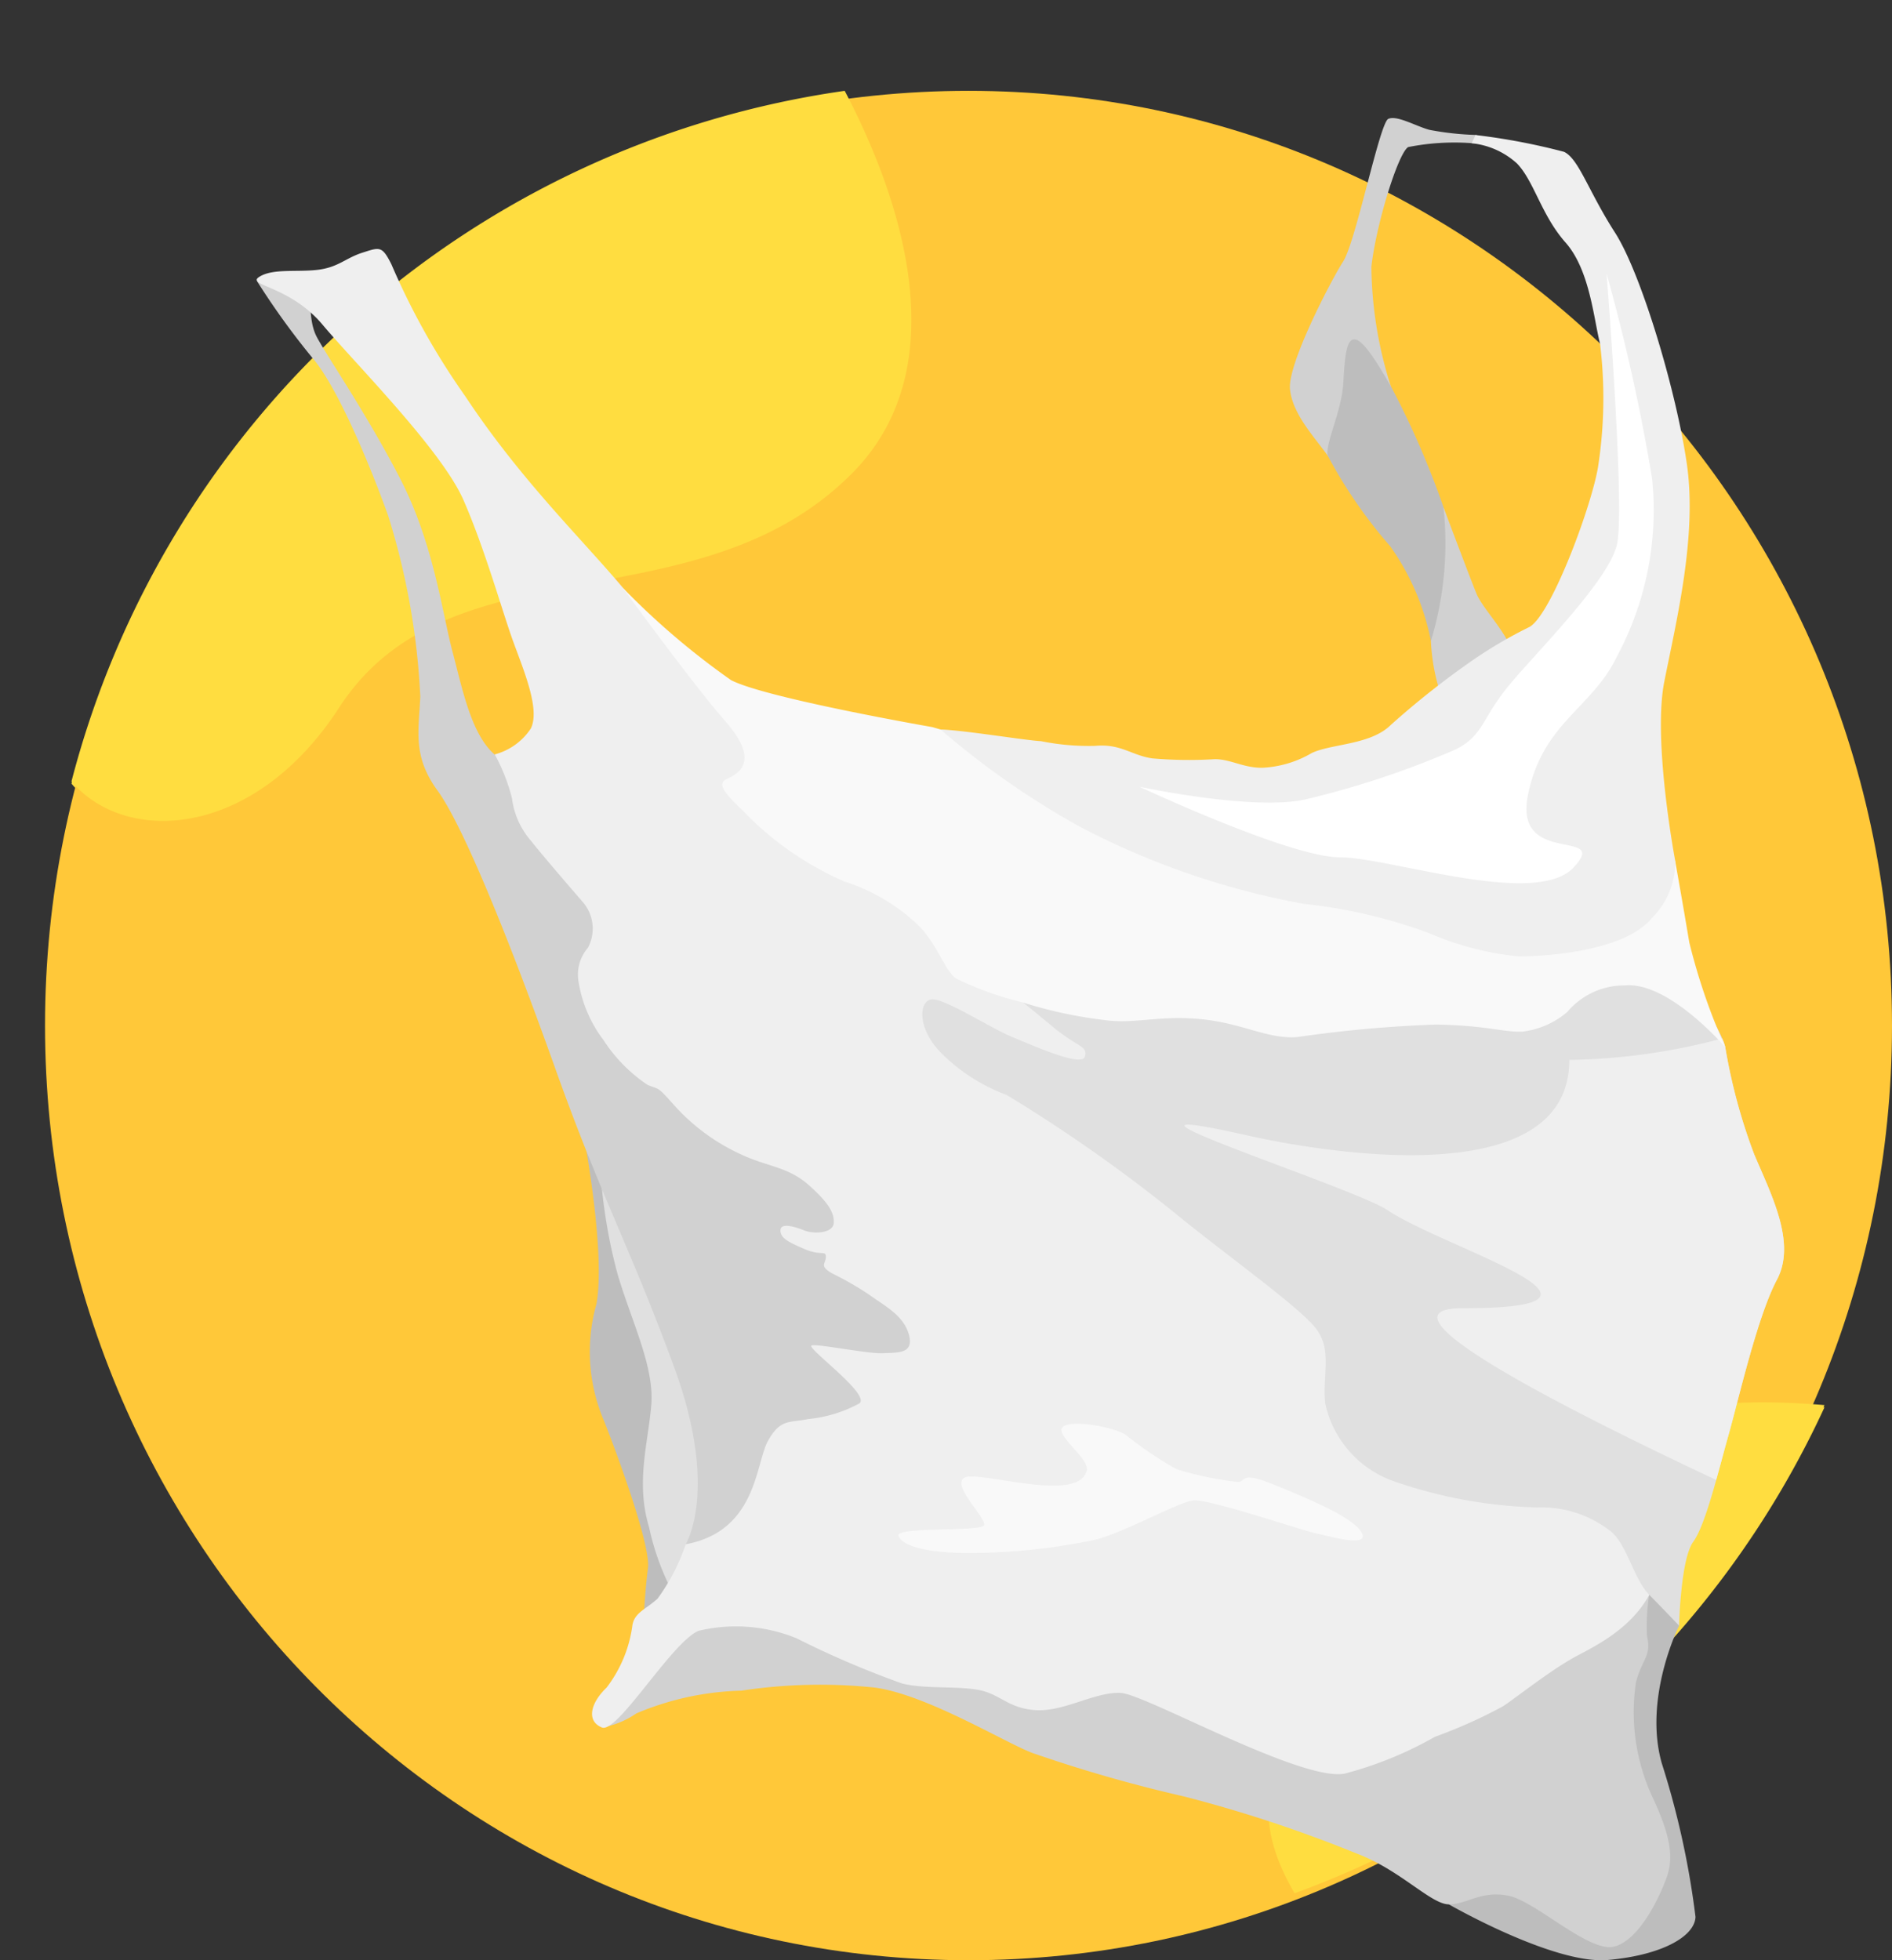 <svg xmlns="http://www.w3.org/2000/svg" width="83.999" height="87.033" viewBox="0 0 83.999 87.033">
  <rect x="0" y="0" width="83.999" height="87.033" fill="#333333" stroke="none"/>
  <g id="Grupo_882881" data-name="Grupo 882881" transform="translate(-292 -6104.904)">
    <g id="covid-19" transform="translate(292 6104.904)">
      <path id="Trazado_2359" data-name="Trazado 2359" fill="#ff7186"/>
      <path id="Trazado_2371" data-name="Trazado 2371" d="M18.752,55.072c2.41,2.834,8.1,2.56,11.887-3.283,4.907-7.578,15.85-3.477,22.748-10.375,4.965-4.965,1.837-12.931-.306-17.005A41.5,41.5,0,0,0,18.752,55.072Z" transform="translate(-15.579 -20.279)" fill="#ffdd40"/>
      <path id="Trazado_2372" data-name="Trazado 2372" d="M357.488,368.657c-4.522-.388-11.649-.11-14.289,4.925-3.64,6.942-13.811,8.957-9.237,16.749A41.591,41.591,0,0,0,357.488,368.657Z" transform="translate(-276.486 -306.174)" fill="#ffdd40"/>
      <path id="Trazado_275271" data-name="Trazado 275271" d="M41,0C63.644,0,82,18.58,82,41.5S63.644,83,41,83,0,64.42,0,41.5,18.356,0,41,0Z" transform="translate(1.999 4.033)" fill="#ffc839"/>
      <path id="Trazado_275272" data-name="Trazado 275272" d="M18.752,55.072c2.41,2.834,8.1,2.56,11.887-3.283,4.907-7.578,15.85-3.477,22.748-10.375,4.965-4.965,1.837-12.931-.306-17.005A41.5,41.5,0,0,0,18.752,55.072Z" transform="translate(-15.579 -20.376)" fill="#ffdd40"/>
      <path id="Trazado_275273" data-name="Trazado 275273" d="M357.488,368.657c-4.522-.388-11.649-.11-14.289,4.925-3.64,6.942-13.811,8.957-9.237,16.749A41.591,41.591,0,0,0,357.488,368.657Z" transform="translate(-276.486 -306.271)" fill="#ffdd40"/>
    </g>
    <g id="Grupo_881139" data-name="Grupo 881139" transform="translate(-433.613 6028.439)">
      <path id="Trazado_275450" data-name="Trazado 275450" d="M1122.49,82.456a12.894,12.894,0,0,1-2.051-.226c-.625-.174-1.442-.66-1.824-.486s-1.442,5.457-2,6.326-2.468,4.553-2.364,5.665,1.078,2.12,1.668,2.954,2.433-.243,2.433-.243l.382-2.815a17.927,17.927,0,0,1-.869-5.318c.209-1.877,1.182-5.039,1.634-5.318a10.51,10.51,0,0,1,2.815-.174S1123.985,82.89,1122.49,82.456Z" transform="translate(-331.367 0)" fill="#d1d1d1" fill-rule="evenodd"/>
      <path id="Trazado_275451" data-name="Trazado 275451" d="M1132.515,175.921a10.906,10.906,0,0,0-1.807-4.205,21.37,21.37,0,0,1-2.78-4.032c-.1-.556.625-1.981.695-3.2s.139-2.05.556-1.946,1.078,1.251,1.564,2.085a38.319,38.319,0,0,1,2.328,5.352C1133.522,171.473,1133.8,176.269,1132.515,175.921Z" transform="translate(-343.373 -70.996)" fill="#bdbdbd" fill-rule="evenodd"/>
      <path id="Trazado_275452" data-name="Trazado 275452" d="M1166.13,223.762s1.147,3.059,1.459,3.823,1.425,1.738,1.807,3.093-3.024,2.329-3.024,2.329a8.946,8.946,0,0,1-.8-3.3A14.955,14.955,0,0,0,1166.13,223.762Z" transform="translate(-376.432 -124.78)" fill="#d1d1d1" fill-rule="evenodd"/>
      <path id="Trazado_275453" data-name="Trazado 275453" d="M856.5,453.531s.973,5.144.556,7.438a7.785,7.785,0,0,0,.347,5.213c.765,1.946,2.016,5.456,1.946,6.464a27.7,27.7,0,0,0-.208,2.885c.069.452,3.684-1.008,3.684-1.008S861.817,455.026,856.5,453.531Z" transform="translate(-104.963 -326.607)" fill="#bdbdbd" fill-rule="evenodd"/>
      <path id="Trazado_275454" data-name="Trazado 275454" d="M862.5,465.819a23.719,23.719,0,0,0,.765,4.622c.626,2.12,1.634,4.1,1.495,5.8s-.7,3.441-.1,5.422a11.341,11.341,0,0,0,1.112,3.024c.209.209,2.4-1.494,2.676-2.78S867.087,467.557,862.5,465.819Z" transform="translate(-110.232 -337.4)" fill="#e0e0e0" fill-rule="evenodd"/>
      <path id="Trazado_275455" data-name="Trazado 275455" d="M1182.512,605.048s-1.6,3.2-.765,6.117a37.49,37.49,0,0,1,1.494,6.812c-.035.869-1.495,1.7-3.893,1.912s-7.055-2.468-7.055-2.468,4.692-13.207,6.5-15.292S1182.338,602.2,1182.512,605.048Z" transform="translate(-382.353 -456.402)" fill="#bdbdbd" fill-rule="evenodd"/>
      <path id="Trazado_275456" data-name="Trazado 275456" d="M909.815,574.924a8.786,8.786,0,0,0-.347,2.919c.208.9-.209,1.008-.487,2.05a8.948,8.948,0,0,0,.73,5.109c.834,1.772.938,2.711.626,3.58s-1.217,2.78-2.329,3.058-3.475-2.016-4.692-2.259-1.841.383-2.641.383-2.155-1.529-4.1-2.259a59.509,59.509,0,0,0-7.681-2.537,63.88,63.88,0,0,1-6.569-1.877c-1.043-.313-4.761-2.641-7.159-2.954a23.286,23.286,0,0,0-5.908.139,12.731,12.731,0,0,0-4.657,1.008,3.825,3.825,0,0,1-1.529.626s2.051-4.657,4.761-5.943S899.145,563.455,909.815,574.924Z" transform="translate(-110.734 -428.746)" fill="#d1d1d1" fill-rule="evenodd"/>
      <path id="Trazado_275457" data-name="Trazado 275457" d="M756.19,196.516s1.5-2.4-.521-7.889-3.2-7.437-5.283-13.276-4.1-10.774-5.213-12.3-.834-2.641-.765-4.17a31.855,31.855,0,0,0-1.425-8.028c-.73-2.05-2.224-5.7-3.371-7.02a33.774,33.774,0,0,1-2.453-3.4s1.515-.286,2.036.062.139,1.529.626,2.433,2.19,3.371,3.684,6.256,1.877,5.978,2.328,7.681.834,3.683,1.877,4.587,16.96,11.678,20.3,18.768S767.729,199.4,756.19,196.516Z" transform="translate(-0.135 -51.485)" fill="#d1d1d1" fill-rule="evenodd"/>
      <path id="Trazado_275458" data-name="Trazado 275458" d="M756.055,187.046a8.8,8.8,0,0,1-1.251,2.416c-.531.481-1.008.608-1.112,1.164a5.791,5.791,0,0,1-1.147,2.781c-.73.7-.9,1.494-.208,1.772s3.11-3.806,4.292-4.292a7.131,7.131,0,0,1,4.344.33,41.268,41.268,0,0,0,4.709,2.016c1.043.243,2.4.1,3.371.278s1.321.834,2.572.9,2.642-.834,3.754-.765,8.028,3.962,9.94,3.58a16.541,16.541,0,0,0,4-1.633,22.03,22.03,0,0,0,3.024-1.355c.626-.417,2.016-1.529,3.128-2.155s4.762-2.12,3.719-6.43-18.212-22.452-24.467-25.649-14.666-8.376-14.666-8.376-4.692-4.483-6.534-6.742-4.692-4.936-7.264-8.828a31.939,31.939,0,0,1-3.267-5.839c-.417-.834-.521-.765-1.286-.521s-1.077.66-2.016.765-1.981-.07-2.572.313,1.356.382,2.815,2.12,5.283,5.561,6.256,7.785,1.738,5,2.224,6.325,1.182,2.989.765,3.823a2.774,2.774,0,0,1-1.6,1.147,8.251,8.251,0,0,1,.765,1.947,3.539,3.539,0,0,0,.834,1.877c.521.66,1.842,2.189,2.294,2.711a1.8,1.8,0,0,1,.243,2.051,1.823,1.823,0,0,0-.417,1.494,5.791,5.791,0,0,0,1.112,2.607,6.953,6.953,0,0,0,1.946,1.981c.556.243.382,0,1.216.938a9.01,9.01,0,0,0,3.024,2.19c1.147.521,2.016.521,2.919,1.321s1.147,1.251,1.112,1.7-.9.487-1.321.313-1.043-.347-1.043,0,.348.521,1.078.834.938.035.938.348-.313.382.278.73a13.726,13.726,0,0,1,1.634.938c.66.487,1.529.9,1.773,1.772s-.487.8-1.147.834-2.85-.417-3.163-.347,2.607,2.155,2.12,2.572a5.95,5.95,0,0,1-2.294.7c-.8.174-1.217-.035-1.773.973S759.218,186.455,756.055,187.046Z" transform="translate(0 -42.015)" fill="#efefef" fill-rule="evenodd"/>
      <path id="Trazado_275459" data-name="Trazado 275459" d="M982.432,370.9s2.328,1.842,3.406,2.746,1.564.834,1.425,1.321-2.294-.487-3.232-.869-3.023-1.738-3.58-1.668-.66,1.286.452,2.4a8.048,8.048,0,0,0,2.885,1.842,68.745,68.745,0,0,1,7.646,5.387c2.224,1.807,5.248,3.962,6.047,4.935s.313,2.12.452,3.371a4.705,4.705,0,0,0,3.093,3.475,20.985,20.985,0,0,0,6.326,1.147,4.977,4.977,0,0,1,3.236,1.044c.738.568,1.03,2.124,1.729,2.834s1.325,1.371,1.325,1.371.069-2.955.626-3.719,1.112-3.128,1.564-4.727,1.286-5.283,2.155-6.916-.243-3.754-1.008-5.561a24.959,24.959,0,0,1-1.286-4.761c-.139-.7-2.328-5-6.29-5.908S984.778,367.763,982.432,370.9Z" transform="translate(-213.483 -251.592)" fill="#e0e0e0" fill-rule="evenodd"/>
      <path id="Trazado_275460" data-name="Trazado 275460" d="M1099.351,437.35c.191-.683.373-1.382.541-1.975.452-1.6,1.286-5.283,2.155-6.916s-.243-3.754-1.008-5.561a24.976,24.976,0,0,1-1.286-4.761,2.251,2.251,0,0,0-.136-.389,27.622,27.622,0,0,1-6.787.951c0,5.846-10.512,4.2-14.286,3.355-8.425-1.884,4.7,2.3,6.2,3.308,2.575,1.723,11.738,4.363,3.355,4.363C1083.925,429.723,1092.177,433.978,1099.351,437.35Z" transform="translate(-297.544 -295.175)" fill="#efefef" fill-rule="evenodd"/>
      <path id="Trazado_275461" data-name="Trazado 275461" d="M870.544,253.055s3.123,4.292,4.583,5.96.7,2.259.07,2.537.243.938,1.043,1.772a14.09,14.09,0,0,0,4.136,2.781,8.531,8.531,0,0,1,3.371,2.016c.834.9,1.077,1.877,1.6,2.294a14.466,14.466,0,0,0,2.985,1.072,19.475,19.475,0,0,0,3.549.77c1.355.209,2.433-.208,4.31-.035s2.989.9,4.31.8a56.4,56.4,0,0,1,6.151-.556c2.259.035,2.989.348,3.858.313a3.745,3.745,0,0,0,1.981-.869,3.314,3.314,0,0,1,2.572-1.182c1.946-.174,4.448,2.746,4.448,2.746a27.186,27.186,0,0,1-1.6-4.657c-.278-1.668-.626-3.614-.626-3.614l-19.219-1.981L884.3,259.258s-7.4-1.286-8.932-2.085A33.59,33.59,0,0,1,870.544,253.055Z" transform="translate(-117.299 -150.511)" fill="#f9f9f9" fill-rule="evenodd"/>
      <path id="Trazado_275462" data-name="Trazado 275462" d="M979.7,560.527c.243-.487-1.355-1.564-1.077-1.946s2.19-.069,2.815.313a16.046,16.046,0,0,0,2.259,1.529,14.717,14.717,0,0,0,2.607.556c.591.1.035-.556,1.738.139s3.58,1.495,3.893,2.155-1.529.1-2.051,0-4.727-1.529-5.422-1.46-2.919,1.355-4.344,1.738a27.038,27.038,0,0,1-5.978.591c-1.738-.035-2.66-.364-2.781-.765s3.615-.174,3.788-.452-1.46-1.772-.869-2.12S979.286,561.952,979.7,560.527Z" transform="translate(-205.853 -418.729)" fill="#f9f9f9" fill-rule="evenodd"/>
      <path id="Trazado_275463" data-name="Trazado 275463" d="M986.692,114.265a36.705,36.705,0,0,0,6.167,4.308,34.8,34.8,0,0,0,9.976,3.438,22.862,22.862,0,0,1,5.525,1.289,13.431,13.431,0,0,0,4,1.043c1.077,0,4.684-.2,5.908-1.7a3.5,3.5,0,0,0,1.043-2.537s-1.008-5.318-.487-7.959,1.46-6.43,1.008-9.627-2.016-8.48-3.2-10.322-1.6-3.267-2.259-3.58a28.452,28.452,0,0,0-3.927-.746l-.174.365a3.523,3.523,0,0,1,2.015.9c.765.8,1.078,2.294,2.155,3.51s1.251,3.406,1.529,4.483a19.894,19.894,0,0,1-.069,5.352c-.209,1.6-2.059,6.655-3.058,7.229a19.851,19.851,0,0,0-2.746,1.633,37.642,37.642,0,0,0-3.406,2.711c-.9.9-2.607.834-3.51,1.251a4.778,4.778,0,0,1-2.224.66c-.834,0-1.39-.382-2.085-.382a18.882,18.882,0,0,1-2.78-.035c-.938-.139-1.39-.66-2.537-.556a10.7,10.7,0,0,1-2.4-.208C990.461,114.75,987.75,114.3,986.692,114.265Z" transform="translate(-219.322 -5.412)" fill="#efefef" fill-rule="evenodd"/>
      <path id="Trazado_275464" data-name="Trazado 275464" d="M1059.327,161.265s5.118,1.1,7.415.551a39.529,39.529,0,0,0,6.615-2.205c1.286-.643,1.13-1.389,2.494-2.991s4.3-4.542,4.672-6.1-.459-12.036-.459-12.036a85.041,85.041,0,0,1,2.021,9.1,13.762,13.762,0,0,1-1.562,7.9c-1.1,2.3-3.307,2.94-3.951,6.156s3.7,1.426,2.021,3.216-8.177-.459-10.382-.459S1059.327,161.265,1059.327,161.265Z" transform="translate(-283.124 -49.869)" fill="#fff" fill-rule="evenodd"/>
    </g>
  </g>
</svg>
